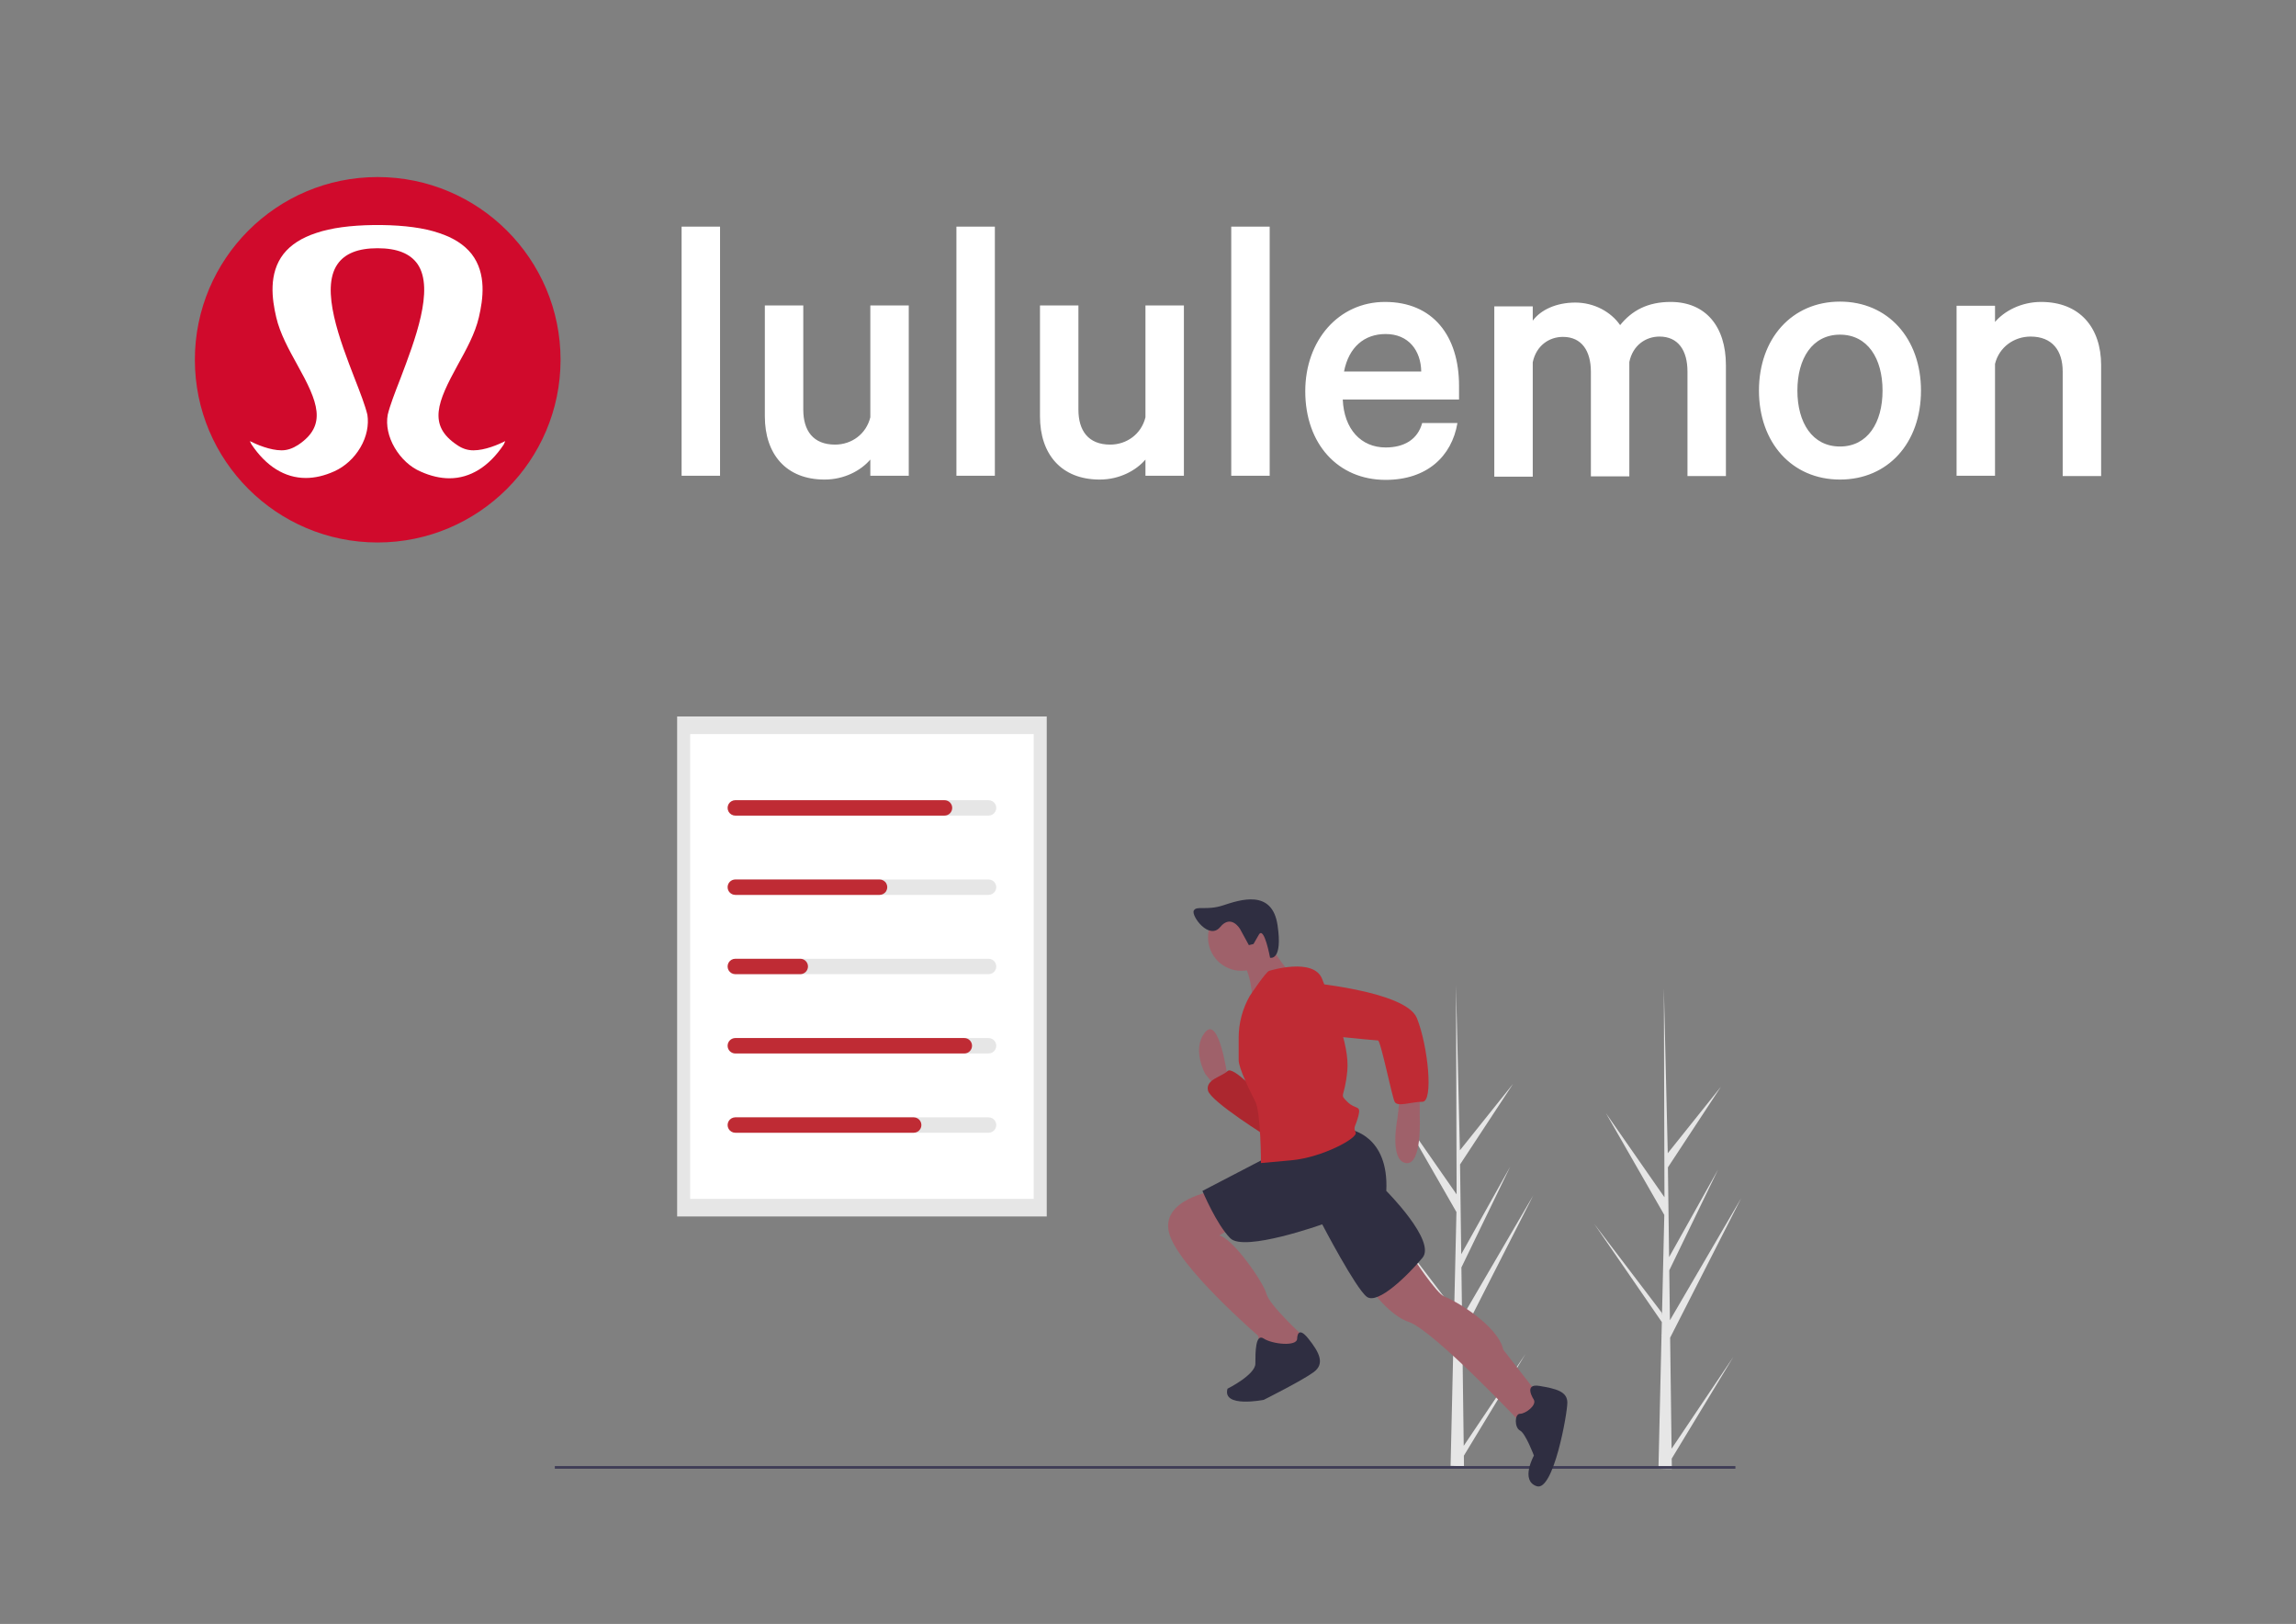 <?xml version="1.0" encoding="UTF-8" standalone="no"?>
<!DOCTYPE svg PUBLIC "-//W3C//DTD SVG 1.1//EN" "http://www.w3.org/Graphics/SVG/1.1/DTD/svg11.dtd">
<!-- Created with Vectornator (http://vectornator.io/) -->
<svg height="100%" stroke-miterlimit="10" style="fill-rule:nonzero;clip-rule:evenodd;stroke-linecap:round;stroke-linejoin:round;" version="1.1" viewBox="0 0 1727 1221.3" width="100%" xml:space="preserve" xmlns="http://www.w3.org/2000/svg" xmlns:vectornator="http://vectornator.io" xmlns:xlink="http://www.w3.org/1999/xlink">
<rect x="0" y="0" width="1727" height="1221.3" fill="#808080" stroke="none"/>
<defs/>
<g id="Layer-1" vectornator:layerName="Layer 1">
<g opacity="1" vectornator:layerName="undraw_fitness_stats_sht6.svg">
<path d="M1100.98 1087.34L1147.44 1018.26L1101.08 1094.78L1101.17 1102.55C1097.78 1102.58 1094.42 1102.52 1091.1 1102.38L1093.4 1002.45L1093.34 1001.68L1093.42 1001.53L1093.64 992.088L1042.77 918.221L1093.58 985.021L1093.76 987.017L1095.5 911.515L1051.56 834.932L1095.63 898.252L1095.17 741.832L1095.17 741.312L1095.19 741.824L1098.1 865.103L1138.15 815.027L1098.23 875.724L1099.11 943.258L1135.96 877.347L1099.24 953.187L1099.73 990.739L1153.33 898.926L1099.89 1003.84L1100.98 1087.34Z" fill="#e6e6e6" fill-rule="nonzero" opacity="1" stroke="none" vectornator:layerName="path"/>
<path d="M1257.33 1089.52L1303.79 1020.43L1257.43 1096.95L1257.52 1104.73C1254.13 1104.75 1250.77 1104.7 1247.45 1104.56L1249.75 1004.63L1249.69 1003.86L1249.77 1003.71L1249.99 994.264L1199.12 920.397L1249.93 987.197L1250.11 989.193L1251.85 913.691L1207.91 837.108L1251.98 900.428L1251.52 744.009L1251.52 743.488L1251.54 744L1254.45 867.28L1294.5 817.203L1254.58 877.9L1255.46 945.434L1292.31 879.523L1255.59 955.363L1256.08 992.915L1309.67 901.102L1256.24 1006.02L1257.33 1089.52Z" fill="#e6e6e6" fill-rule="nonzero" opacity="1" stroke="none" vectornator:layerName="path"/>
<path d="M509.325 538.817L787.333 538.817L787.333 538.817L787.333 914.856L787.333 914.856L509.325 914.856L509.325 914.856L509.325 538.817L509.325 538.817Z" fill="#e6e6e6" fill-rule="nonzero" opacity="1" stroke="none" vectornator:layerName="rect"/>
<path d="M519.122 552.068L777.537 552.068L777.537 552.068L777.537 901.605L777.537 901.605L519.122 901.605L519.122 901.605L519.122 552.068L519.122 552.068Z" fill="#ffffff" fill-rule="nonzero" opacity="1" stroke="none" vectornator:layerName="rect"/>
<path d="M743.57 613.375L553.916 613.375C550.718 613.371 548.127 610.777 548.127 607.578C548.127 604.379 550.718 601.785 553.916 601.781L743.57 601.781C745.643 601.778 747.56 602.883 748.597 604.677C749.634 606.472 749.634 608.684 748.597 610.479C747.56 612.274 745.643 613.378 743.57 613.375Z" fill="#e6e6e6" fill-rule="nonzero" opacity="1" stroke="none" vectornator:layerName="path"/>
<path d="M743.57 673.005L553.916 673.005C550.718 673 548.127 670.406 548.127 667.207C548.127 664.008 550.718 661.414 553.916 661.41L743.57 661.41C745.643 661.407 747.56 662.512 748.597 664.306C749.634 666.101 749.634 668.313 748.597 670.108C747.56 671.903 745.643 673.007 743.57 673.005Z" fill="#e6e6e6" fill-rule="nonzero" opacity="1" stroke="none" vectornator:layerName="path"/>
<path d="M743.57 732.634L553.916 732.634C550.718 732.629 548.127 730.035 548.127 726.836C548.127 723.638 550.718 721.043 553.916 721.039L743.57 721.039C745.643 721.036 747.56 722.141 748.597 723.936C749.634 725.73 749.634 727.942 748.597 729.737C747.56 731.532 745.643 732.636 743.57 732.634Z" fill="#e6e6e6" fill-rule="nonzero" opacity="1" stroke="none" vectornator:layerName="path"/>
<path d="M743.57 792.263L553.916 792.263C550.718 792.259 548.127 789.664 548.127 786.465C548.127 783.267 550.718 780.672 553.916 780.668L743.57 780.668C745.643 780.665 747.56 781.77 748.597 783.565C749.634 785.359 749.634 787.571 748.597 789.366C747.56 791.161 745.643 792.265 743.57 792.263Z" fill="#e6e6e6" fill-rule="nonzero" opacity="1" stroke="none" vectornator:layerName="path"/>
<path d="M743.57 851.892L553.916 851.892C550.718 851.888 548.127 849.293 548.127 846.095C548.127 842.896 550.718 840.301 553.916 840.297L743.57 840.297C745.643 840.295 747.56 841.399 748.597 843.194C749.634 844.989 749.634 847.201 748.597 848.995C747.56 850.79 745.643 851.895 743.57 851.892Z" fill="#e6e6e6" fill-rule="nonzero" opacity="1" stroke="none" vectornator:layerName="path"/>
<path d="M710.443 613.375L553.088 613.375C551.015 613.378 549.099 612.274 548.061 610.479C547.024 608.684 547.024 606.472 548.061 604.677C549.099 602.883 551.015 601.778 553.088 601.781L710.443 601.781C713.642 601.785 716.232 604.379 716.232 607.578C716.232 610.777 713.642 613.371 710.443 613.375Z" fill="#bf2b34" fill-rule="nonzero" opacity="1" stroke="none" vectornator:layerName="path"/>
<path d="M661.58 673.005L553.088 673.005C549.886 673.005 547.291 670.409 547.291 667.207C547.291 664.005 549.886 661.41 553.088 661.41L661.58 661.41C663.653 661.407 665.57 662.512 666.607 664.306C667.644 666.101 667.644 668.313 666.607 670.108C665.57 671.903 663.653 673.007 661.58 673.005Z" fill="#bf2b34" fill-rule="nonzero" opacity="1" stroke="none" vectornator:layerName="path"/>
<path d="M601.951 732.634L553.088 732.634C551.015 732.636 549.099 731.532 548.061 729.737C547.024 727.942 547.024 725.73 548.061 723.936C549.099 722.141 551.015 721.036 553.088 721.039L601.951 721.039C605.15 721.043 607.741 723.638 607.741 726.836C607.741 730.035 605.15 732.629 601.951 732.634Z" fill="#bf2b34" fill-rule="nonzero" opacity="1" stroke="none" vectornator:layerName="path"/>
<path d="M725.35 792.263L553.088 792.263C549.886 792.263 547.291 789.667 547.291 786.465C547.291 783.264 549.886 780.668 553.088 780.668L725.35 780.668C728.552 780.668 731.147 783.264 731.147 786.465C731.147 789.667 728.552 792.263 725.35 792.263Z" fill="#bf2b34" fill-rule="nonzero" opacity="1" stroke="none" vectornator:layerName="path"/>
<path d="M687.254 851.892L553.088 851.892C551.015 851.895 549.099 850.79 548.061 848.995C547.024 847.201 547.024 844.989 548.061 843.194C549.099 841.399 551.015 840.295 553.088 840.297L687.254 840.297C689.327 840.295 691.243 841.399 692.281 843.194C693.318 844.989 693.318 847.201 692.281 848.995C691.243 850.79 689.327 851.895 687.254 851.892Z" fill="#bf2b34" fill-rule="nonzero" opacity="1" stroke="none" vectornator:layerName="path"/>
<path d="M417.325 1102.56L1305.33 1102.56L1305.33 1102.56L1305.33 1104.56L1305.33 1104.56L417.325 1104.56L417.325 1104.56L417.325 1102.56L417.325 1102.56Z" fill="#3f3d56" fill-rule="nonzero" opacity="1" stroke="none" vectornator:layerName="rect"/>
<path d="M923.313 809.724C923.313 809.724 917.028 763.631 906.552 776.202C896.076 788.772 906.552 807.629 906.552 807.629L914.932 818.105L923.313 811.819L923.313 809.724Z" fill="#9f616a" fill-rule="nonzero" opacity="1" stroke="none" vectornator:layerName="path"/>
<path d="M948.455 824.39C948.455 824.39 927.503 801.343 923.313 805.534C919.123 809.724 906.552 811.819 908.647 820.2C910.742 828.58 954.74 855.818 954.74 855.818L948.455 824.39Z" fill="#bf2b34" fill-rule="nonzero" opacity="1" stroke="none" vectornator:layerName="path"/>
<path d="M948.455 824.39C948.455 824.39 927.503 801.343 923.313 805.534C919.123 809.724 906.552 811.819 908.647 820.2C910.742 828.58 954.74 855.818 954.74 855.818L948.455 824.39Z" fill="#000000" fill-rule="nonzero" opacity="0.1" stroke="none" vectornator:layerName="path"/>
<path d="M1067.88 822.295L1067.88 839.056C1067.88 839.056 1069.97 876.769 1057.4 874.674C1044.83 872.579 1051.12 841.151 1051.12 841.151L1053.21 822.295L1067.88 822.295Z" fill="#9f616a" fill-rule="nonzero" opacity="1" stroke="none" vectornator:layerName="path"/>
<path d="M1061.59 943.814C1061.59 943.814 1080.45 973.146 1086.74 975.242C1093.02 977.337 1126.54 996.193 1130.73 1015.05L1160.07 1052.76L1145.4 1071.62C1145.4 1071.62 1078.35 1000.38 1059.5 994.098C1040.64 987.813 1021.79 956.385 1021.79 956.385L1061.59 943.814Z" fill="#9f616a" fill-rule="nonzero" opacity="1" stroke="none" vectornator:layerName="path"/>
<path d="M912.837 895.626C912.837 895.626 873.029 901.911 879.315 927.053C885.6 952.195 946.36 1004.57 946.36 1004.57L948.455 1017.14L971.502 1021.34L981.978 1010.86L979.882 1004.57C979.882 1004.57 954.74 981.527 952.645 973.146C950.55 964.766 927.503 931.243 917.028 929.148L931.694 920.767L912.837 895.626Z" fill="#9f616a" fill-rule="nonzero" opacity="1" stroke="none" vectornator:layerName="path"/>
<path d="M1153.78 1052.76C1153.78 1052.76 1145.4 1040.19 1157.97 1042.29C1170.54 1044.38 1178.92 1046.48 1178.92 1054.86C1178.92 1063.24 1168.45 1121.9 1155.88 1117.71C1143.3 1113.52 1153.78 1094.67 1153.78 1094.67C1153.78 1094.67 1147.5 1077.9 1143.3 1075.81C1139.11 1073.71 1139.11 1063.24 1143.3 1063.24C1147.5 1063.24 1155.88 1056.95 1153.78 1052.76Z" fill="#2f2e41" fill-rule="nonzero" opacity="1" stroke="none" vectornator:layerName="path"/>
<path d="M975.692 1006.67C975.692 1006.67 975.692 996.193 984.073 1006.67C992.453 1017.14 996.644 1025.53 988.263 1031.81C979.882 1038.1 950.55 1052.76 950.55 1052.76C950.55 1052.76 919.123 1059.05 923.313 1044.38C923.313 1044.38 944.265 1033.91 944.265 1025.53C944.265 1017.14 944.265 1002.48 950.55 1006.67C956.836 1010.86 975.692 1012.95 975.692 1006.67Z" fill="#2f2e41" fill-rule="nonzero" opacity="1" stroke="none" vectornator:layerName="path"/>
<path d="M1015.5 849.532C1015.5 849.532 1044.83 853.722 1042.74 895.626C1042.74 895.626 1080.45 933.338 1069.97 945.909C1059.5 958.48 1036.45 981.527 1028.07 975.242C1019.69 968.956 994.548 920.767 994.548 920.767C994.548 920.767 935.884 941.719 925.408 931.243C914.932 920.767 904.457 895.626 904.457 895.626L956.836 868.388L1015.5 849.532Z" fill="#2f2e41" fill-rule="nonzero" opacity="1" stroke="none" vectornator:layerName="path"/>
<path d="M908.647 704.966C908.647 691.081 919.903 679.824 933.789 679.824C947.674 679.824 958.931 691.081 958.931 704.966C958.931 718.852 947.674 730.108 933.789 730.108C919.903 730.108 908.647 718.852 908.647 704.966Z" fill="#9f616a" fill-rule="nonzero" opacity="1" stroke="none" vectornator:layerName="circle"/>
<path d="M952.645 707.061C952.645 707.061 967.311 730.108 971.502 732.203C975.692 734.298 942.169 755.25 942.169 755.25C942.169 755.25 942.169 728.013 931.694 721.727L952.645 707.061Z" fill="#9f616a" fill-rule="nonzero" opacity="1" stroke="none" vectornator:layerName="path"/>
<path d="M954.74 730.108C954.74 730.108 988.263 719.632 994.548 736.393C1000.83 753.155 1015.5 784.582 1013.4 805.534C1011.31 826.485 1007.12 822.295 1013.4 828.58C1019.69 834.866 1023.88 830.676 1021.79 839.056C1019.69 847.437 1017.6 847.437 1019.69 851.627C1021.79 855.818 994.548 870.484 971.502 872.579L948.455 874.674C948.455 874.674 948.455 836.961 944.265 828.58C940.074 820.2 931.694 803.439 931.694 797.153L931.694 780.522C931.694 769.453 934.582 758.575 940.074 748.964L940.074 748.964C940.074 748.964 952.645 730.108 954.74 730.108Z" fill="#bf2b34" fill-rule="nonzero" opacity="1" stroke="none" vectornator:layerName="path"/>
<path d="M979.882 738.489C979.882 738.489 1057.4 744.774 1065.78 765.726C1074.16 786.677 1078.35 828.58 1069.97 828.58C1061.59 828.58 1051.12 832.771 1049.02 828.58C1046.93 824.39 1038.55 782.487 1036.45 782.487C1034.36 782.487 971.502 776.201 971.502 776.201C971.502 776.201 944.265 742.679 979.882 738.489Z" fill="#bf2b34" fill-rule="nonzero" opacity="1" stroke="none" vectornator:layerName="path"/>
<path d="M932.779 698.733C932.779 698.733 926.107 687.138 917.767 697.209C909.427 707.28 895.86 688.773 897.943 684.824C900.025 680.875 907.38 685.002 919.985 680.881C932.589 676.761 956.869 668.367 960.936 695.749C965.002 723.13 955.318 720.26 955.318 720.26C955.318 720.26 950.878 695.997 946.866 702.966L942.854 709.935L939.374 710.792L932.779 698.733Z" fill="#2f2e41" fill-rule="nonzero" opacity="1" stroke="none" vectornator:layerName="path"/>
</g>
<g opacity="1" vectornator:layerName="lululemon-1.svg">
<path d="M283.988 133.15C207.994 133.15 146.577 194.805 146.577 270.56C146.577 346.554 208.233 407.97 283.988 407.97C359.981 407.97 421.637 346.315 421.637 270.56C421.637 194.805 359.981 133.15 283.988 133.15" fill="#d00a2c" fill-rule="nonzero" opacity="1" stroke="none" vectornator:layerName="path"/>
<path d="M380.055 331.737C374.798 334.366 364.761 338.668 356.158 338.668C351.856 338.668 347.794 337.473 343.731 334.605C321.506 319.789 329.154 302.105 344.209 274.623C350.661 262.913 357.353 250.964 360.22 238.537C363.327 225.155 366.195 205.798 354.724 190.982C349.227 184.051 341.102 178.794 330.11 175.209C318.878 171.386 304.3 169.474 286.855 169.235L281.12 169.235C263.675 169.474 249.097 171.386 237.865 175.209C226.873 178.794 218.748 184.051 213.251 190.982C201.78 205.798 204.648 225.155 207.755 238.537C210.622 250.964 217.314 262.913 223.766 274.623C239.06 302.105 246.469 319.789 224.244 334.605C220.181 337.234 216.119 338.668 211.817 338.668C203.214 338.668 193.177 334.366 187.92 331.737L189.115 334.127C200.108 350.616 214.207 359.458 229.979 359.458C236.91 359.458 244.079 357.786 251.487 354.44C259.373 350.855 266.303 344.642 271.083 336.517C275.862 328.392 277.535 319.55 276.34 311.902C274.668 304.972 271.083 295.652 266.781 284.659C255.789 256.221 240.733 217.508 253.877 198.629C259.373 190.743 269.171 186.68 283.988 186.68C298.804 186.68 308.602 190.743 314.098 198.629C327.003 217.508 311.948 256.221 301.194 284.659C296.892 295.652 293.308 304.972 291.635 311.902C290.201 319.789 292.113 328.631 296.892 336.756C301.672 344.881 308.602 351.333 316.488 354.679C323.896 358.025 331.304 359.697 337.996 359.697C353.768 359.697 367.867 350.855 378.86 334.366L380.055 331.737Z" fill="#ffffff" fill-rule="nonzero" opacity="1" stroke="none" vectornator:layerName="path"/>
<path d="M512.686 170.43L541.602 170.43L541.602 357.786L512.686 357.786L512.686 170.43ZM683.552 357.786L654.637 357.786L654.637 345.598C647.706 353.723 635.28 360.653 620.224 360.653C591.069 360.653 575.297 341.296 575.297 313.097L575.297 229.695L604.213 229.695L604.213 308.079C604.213 323.851 611.621 334.366 628.11 334.366C640.537 334.366 651.53 326.48 654.637 313.814L654.637 229.695L683.552 229.695L683.552 357.786ZM719.399 170.43L748.314 170.43L748.314 357.786L719.399 357.786L719.399 170.43ZM890.504 357.786L861.588 357.786L861.588 345.598C854.658 353.723 842.231 360.653 827.176 360.653C798.021 360.653 782.249 341.296 782.249 313.097L782.249 229.695L811.165 229.695L811.165 308.079C811.165 323.851 818.573 334.366 835.062 334.366C847.489 334.366 858.482 326.48 861.588 313.814L861.588 229.695L890.504 229.695L890.504 357.786ZM926.111 170.43L955.027 170.43L955.027 357.786L926.111 357.786L926.111 170.43ZM1096.26 318.116C1091.96 343.447 1073.08 360.892 1042.25 360.892C1006.41 360.892 981.792 333.888 981.792 294.218C981.792 255.983 1006.88 227.067 1041.77 227.067C1077.86 227.067 1097.46 252.637 1097.46 290.156L1097.46 300.432L1009.99 300.432C1010.95 322.895 1023.85 336.517 1042.25 336.517C1056.11 336.517 1066.39 330.542 1069.73 318.116L1096.26 318.116ZM1010.95 279.402L1069.02 279.402C1068.78 263.869 1059.7 251.203 1042.25 251.203C1026.24 251.203 1014.53 261.001 1010.95 279.402M1256.61 227.067C1282.9 227.067 1298.19 245.468 1298.19 274.623L1298.19 358.025L1269.28 358.025L1269.28 279.402C1269.28 263.63 1262.35 253.115 1248.25 253.115C1237.97 253.115 1228.17 259.567 1225.55 272.233L1225.55 358.263L1196.63 358.263L1196.63 279.641C1196.63 263.869 1189.7 253.354 1175.6 253.354C1165.32 253.354 1155.53 259.806 1152.9 272.472L1152.9 358.502L1123.98 358.502L1123.98 230.412L1152.9 230.412L1152.9 241.166C1158.87 233.041 1170.58 227.545 1184.92 227.545C1199.26 227.545 1211.92 234.714 1218.62 244.512C1227.46 233.519 1239.41 227.067 1256.61 227.067M1383.99 360.653C1347.9 360.653 1323.05 332.932 1323.05 293.74C1323.05 254.549 1347.9 226.828 1383.99 226.828C1420.07 226.828 1444.92 254.549 1444.92 293.74C1444.92 333.171 1420.07 360.653 1383.99 360.653M1383.99 251.681C1363.2 251.681 1351.96 269.604 1351.96 293.74C1351.96 317.877 1363.2 335.8 1383.99 335.8C1404.78 335.8 1416.01 317.877 1416.01 293.74C1416.01 269.604 1404.78 251.681 1383.99 251.681M1471.69 229.934L1500.61 229.934L1500.61 242.122C1507.54 233.997 1520.2 227.067 1535.26 227.067C1564.41 227.067 1580.42 246.424 1580.42 274.623L1580.42 358.025L1551.51 358.025L1551.51 279.402C1551.51 263.63 1543.62 253.115 1527.37 253.115C1514.94 253.115 1503.71 261.001 1500.61 273.667L1500.61 357.786L1471.69 357.786L1471.69 229.934Z" fill="#ffffff" fill-rule="nonzero" opacity="1" stroke="none" vectornator:layerName="path"/>
</g>
</g>
</svg>
